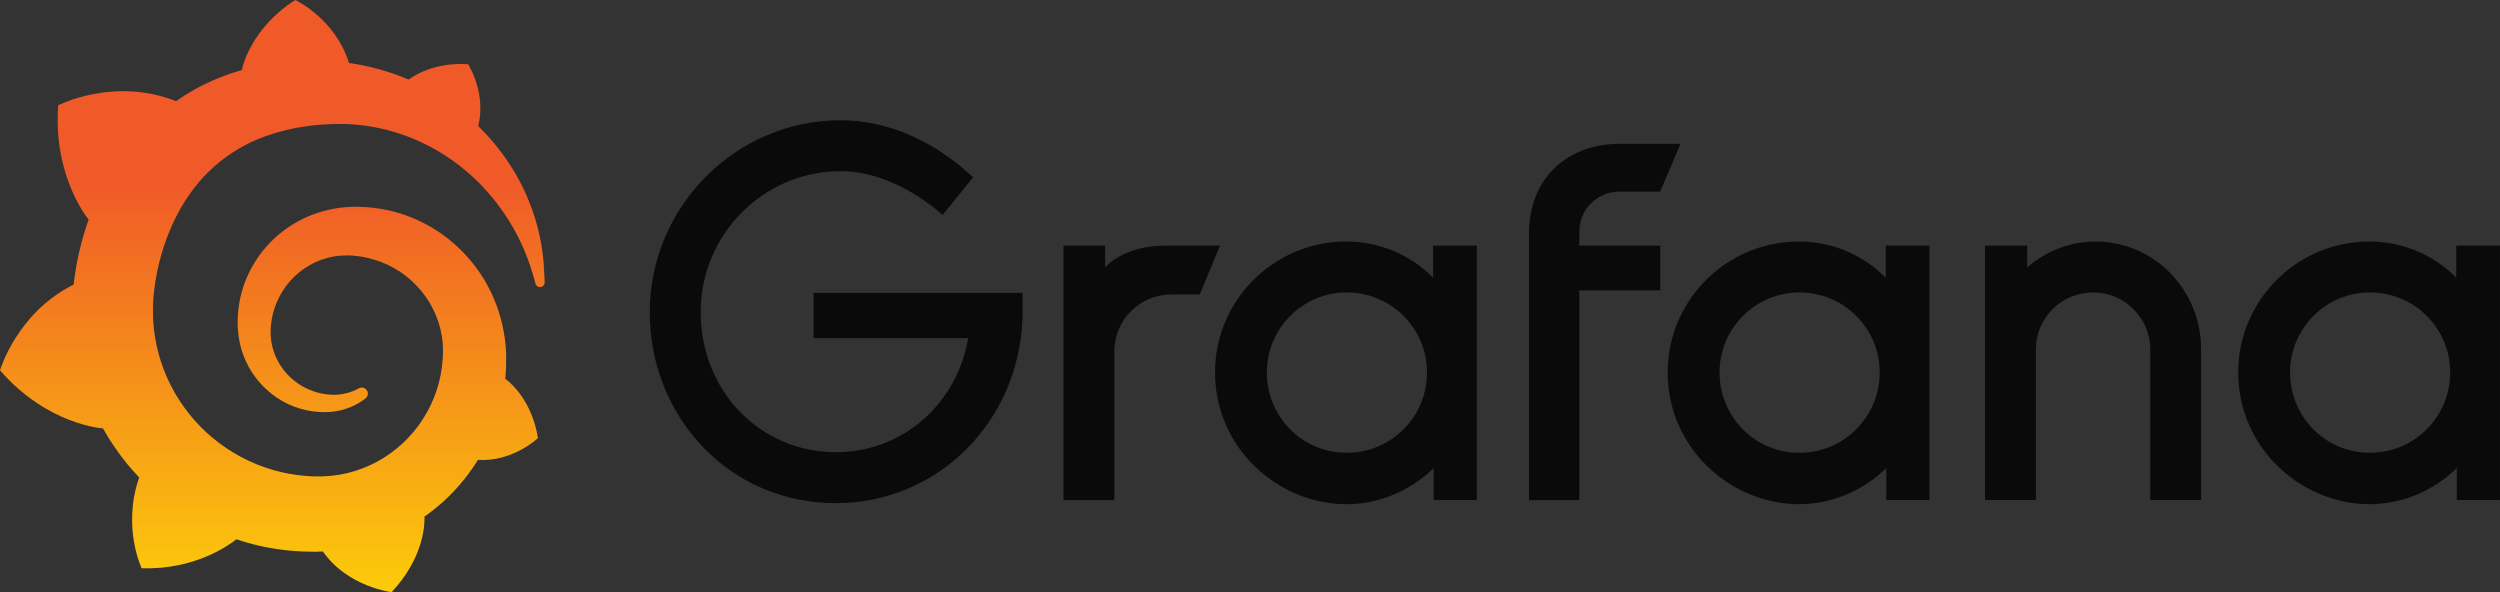 <svg width="152" height="36" viewBox="0 0 152 36" fill="none" xmlns="http://www.w3.org/2000/svg">
<rect x="0" y="0" width="152" height="36" fill="#333333" stroke="none"/>
<path d="M62.163 19.417C61.915 25.7 56.972 30.592 50.818 30.592C44.327 30.592 39.504 25.332 39.504 18.983C39.504 12.576 44.73 7.312 51.096 7.312C53.97 7.312 56.782 8.552 59.165 10.779L57.312 13.069C55.49 11.488 53.294 10.407 51.1 10.407C46.432 10.407 42.602 14.246 42.602 18.979C42.602 23.779 46.219 27.493 50.826 27.493C54.968 27.493 58.214 24.46 58.863 20.56H49.468V17.806H62.171V19.417H62.163Z" fill="#0A0A0A"/>
<path d="M72.945 17.904H71.213C69.302 17.904 67.751 19.458 67.751 21.371V30.408H64.66V14.934H67.194V16.235C68.029 15.398 69.356 14.934 70.841 14.934H74.179L72.945 17.904Z" fill="#0A0A0A"/>
<path d="M89.793 30.406H87.167V28.458C85.136 30.445 81.93 31.398 78.684 29.972C76.279 28.915 74.488 26.718 74.012 24.127C73.091 19.123 76.936 14.684 81.849 14.684C83.918 14.684 85.775 15.52 87.132 16.88V14.931H89.79V30.406H89.793ZM86.629 23.782C87.361 20.637 84.982 17.779 81.879 17.779C79.191 17.779 77.025 19.975 77.025 22.64C77.025 25.649 79.667 27.981 82.742 27.454C84.637 27.129 86.196 25.657 86.629 23.782Z" fill="#0A0A0A"/>
<path d="M96.025 14.064V14.932H100.941V17.655H96.025V30.407H92.965V14.157C92.965 10.752 95.406 8.742 98.465 8.742H102.175L100.937 11.651H98.465C97.108 11.651 96.025 12.732 96.025 14.064Z" fill="#0A0A0A"/>
<path d="M117.313 30.406H114.687V28.458C112.656 30.445 109.449 31.398 106.204 29.972C103.798 28.915 102.007 26.718 101.531 24.127C100.611 19.123 104.456 14.684 109.368 14.684C111.437 14.684 113.294 15.52 114.652 16.88V14.931H117.309V30.406H117.313ZM114.153 23.782C114.884 20.637 112.505 17.779 109.403 17.779C106.715 17.779 104.549 19.975 104.549 22.64C104.549 25.649 107.19 27.981 110.265 27.454C112.161 27.129 113.716 25.657 114.153 23.782Z" fill="#0A0A0A"/>
<path d="M133.827 21.245V30.406H130.737V21.245C130.737 19.328 129.159 17.779 127.275 17.779C125.329 17.779 123.782 19.328 123.782 21.245V30.406H120.691V14.931H123.256V16.264C124.37 15.272 125.851 14.688 127.399 14.688C130.984 14.684 133.827 17.624 133.827 21.245Z" fill="#0A0A0A"/>
<path d="M152.001 30.406H149.374V28.458C147.343 30.445 144.137 31.398 140.892 29.972C138.486 28.915 136.695 26.718 136.219 24.127C135.298 19.123 139.143 14.684 144.056 14.684C146.125 14.684 147.982 15.52 149.339 16.88V14.931H151.997V30.406H152.001ZM148.84 23.782C149.571 20.637 147.193 17.779 144.09 17.779C141.402 17.779 139.236 19.975 139.236 22.64C139.236 25.649 141.878 27.981 144.953 27.454C146.848 27.129 148.403 25.657 148.84 23.782Z" fill="#0A0A0A"/>
<path d="M33.045 15.881C32.99 15.277 32.886 14.58 32.685 13.809C32.484 13.042 32.186 12.201 31.757 11.326C31.32 10.458 30.751 9.552 30.016 8.677C29.73 8.332 29.416 7.995 29.076 7.662C29.583 5.648 28.461 3.904 28.461 3.904C26.527 3.784 25.297 4.505 24.84 4.838C24.763 4.807 24.69 4.772 24.612 4.741C24.284 4.606 23.943 4.482 23.595 4.373C23.247 4.265 22.891 4.164 22.527 4.075C22.164 3.99 21.793 3.916 21.417 3.858C21.352 3.846 21.286 3.839 21.22 3.831C20.377 1.127 17.952 0 17.952 0C15.252 1.716 14.737 4.117 14.737 4.117C14.737 4.117 14.726 4.172 14.71 4.261C14.559 4.303 14.412 4.346 14.261 4.393C14.053 4.454 13.851 4.532 13.643 4.606C13.438 4.687 13.233 4.764 13.027 4.853C12.621 5.028 12.215 5.225 11.821 5.446C11.438 5.663 11.063 5.899 10.695 6.155C10.641 6.132 10.602 6.112 10.602 6.112C6.862 4.683 3.539 6.403 3.539 6.403C3.238 10.389 5.032 12.899 5.388 13.352C5.299 13.6 5.218 13.848 5.141 14.099C4.862 15.002 4.657 15.928 4.529 16.888C4.51 17.024 4.495 17.163 4.479 17.303C1.025 19.011 0 22.517 0 22.517C2.886 25.84 6.247 26.045 6.247 26.045C6.251 26.041 6.255 26.041 6.255 26.037C6.684 26.8 7.179 27.529 7.732 28.207C7.964 28.489 8.212 28.764 8.463 29.028C7.411 32.037 8.61 34.547 8.61 34.547C11.821 34.667 13.933 33.141 14.374 32.789C14.695 32.897 15.016 32.994 15.345 33.079C16.331 33.335 17.34 33.482 18.35 33.529C18.601 33.54 18.853 33.544 19.108 33.544H19.232L19.313 33.54L19.472 33.536L19.63 33.529L19.634 33.533C21.147 35.694 23.808 36 23.808 36C25.699 34.001 25.808 32.022 25.808 31.592C25.808 31.592 25.808 31.576 25.808 31.565C25.808 31.53 25.808 31.503 25.808 31.503C25.808 31.472 25.804 31.445 25.804 31.41C26.202 31.131 26.581 30.833 26.937 30.511C27.695 29.826 28.357 29.043 28.906 28.203C28.956 28.125 29.006 28.044 29.057 27.963C31.2 28.087 32.708 26.634 32.708 26.634C32.352 24.399 31.08 23.311 30.817 23.101C30.817 23.101 30.805 23.094 30.79 23.082C30.774 23.07 30.766 23.063 30.766 23.063C30.751 23.055 30.735 23.043 30.72 23.032C30.732 22.896 30.743 22.764 30.751 22.629C30.766 22.389 30.774 22.148 30.774 21.908V21.73V21.641V21.595C30.774 21.533 30.774 21.556 30.774 21.533L30.766 21.381L30.755 21.18C30.751 21.11 30.747 21.048 30.739 20.986C30.735 20.924 30.728 20.863 30.72 20.8L30.697 20.615L30.67 20.429C30.635 20.185 30.585 19.941 30.53 19.697C30.306 18.732 29.931 17.818 29.436 16.997C28.941 16.176 28.322 15.447 27.629 14.835C26.933 14.22 26.156 13.728 25.34 13.36C24.523 12.992 23.665 12.755 22.81 12.647C22.384 12.593 21.955 12.569 21.533 12.573L21.375 12.577H21.336C21.325 12.577 21.278 12.577 21.282 12.577L21.216 12.581L21.061 12.593C21.003 12.597 20.942 12.6 20.887 12.608C20.671 12.627 20.454 12.659 20.245 12.701C19.398 12.86 18.598 13.166 17.89 13.588C17.186 14.01 16.571 14.541 16.072 15.137C15.573 15.738 15.186 16.4 14.919 17.086C14.652 17.771 14.505 18.48 14.463 19.17C14.451 19.34 14.447 19.515 14.451 19.681C14.451 19.724 14.451 19.766 14.455 19.809L14.459 19.948C14.466 20.03 14.47 20.115 14.478 20.196C14.513 20.545 14.575 20.878 14.668 21.203C14.853 21.846 15.151 22.431 15.522 22.927C15.89 23.423 16.331 23.833 16.799 24.155C17.267 24.476 17.766 24.705 18.261 24.848C18.756 24.995 19.247 25.058 19.712 25.058C19.77 25.058 19.828 25.058 19.886 25.054C19.916 25.054 19.948 25.05 19.978 25.05C20.009 25.05 20.04 25.046 20.071 25.046C20.122 25.042 20.168 25.034 20.218 25.03C20.23 25.03 20.245 25.026 20.261 25.026L20.307 25.019C20.338 25.015 20.365 25.011 20.396 25.007C20.458 24.999 20.508 24.988 20.566 24.976C20.62 24.965 20.675 24.957 20.729 24.941C20.837 24.918 20.938 24.887 21.038 24.852C21.239 24.786 21.429 24.705 21.607 24.616C21.785 24.523 21.947 24.422 22.098 24.318C22.141 24.287 22.183 24.256 22.226 24.221C22.388 24.093 22.415 23.857 22.284 23.698C22.172 23.558 21.974 23.524 21.82 23.609C21.781 23.628 21.742 23.651 21.704 23.671C21.568 23.737 21.429 23.795 21.278 23.845C21.127 23.892 20.973 23.93 20.81 23.961C20.729 23.973 20.648 23.985 20.562 23.992C20.52 23.996 20.477 24 20.439 24C20.396 24 20.354 24.004 20.315 24.004C20.276 24.004 20.234 24.004 20.195 24C20.145 23.996 20.094 23.996 20.044 23.992C20.044 23.992 20.017 23.992 20.04 23.992H20.025L19.99 23.988C19.967 23.985 19.944 23.985 19.924 23.981C19.878 23.977 19.835 23.969 19.789 23.965C19.425 23.915 19.058 23.81 18.706 23.648C18.35 23.489 18.01 23.264 17.704 22.989C17.398 22.714 17.131 22.381 16.923 22.005C16.714 21.629 16.567 21.215 16.497 20.777C16.462 20.56 16.447 20.332 16.455 20.111C16.459 20.049 16.459 19.991 16.462 19.929C16.462 19.945 16.462 19.921 16.462 19.917V19.894L16.466 19.848C16.47 19.817 16.47 19.79 16.474 19.759C16.486 19.639 16.505 19.518 16.524 19.398C16.691 18.445 17.166 17.516 17.905 16.811C18.091 16.637 18.288 16.47 18.501 16.327C18.714 16.18 18.938 16.052 19.17 15.943C19.406 15.835 19.65 15.746 19.901 15.68C20.152 15.614 20.412 15.568 20.671 15.544C20.802 15.533 20.934 15.529 21.065 15.529C21.1 15.529 21.127 15.529 21.154 15.529L21.263 15.533L21.328 15.537C21.355 15.537 21.328 15.537 21.34 15.537H21.367L21.475 15.544C21.758 15.568 22.04 15.606 22.319 15.672C22.876 15.796 23.417 16.001 23.924 16.28C24.933 16.842 25.796 17.717 26.322 18.775C26.589 19.302 26.774 19.867 26.867 20.452C26.891 20.599 26.906 20.746 26.918 20.893L26.925 21.006L26.929 21.118C26.933 21.157 26.933 21.192 26.933 21.23C26.933 21.269 26.937 21.308 26.933 21.335V21.432L26.929 21.54C26.925 21.614 26.922 21.73 26.918 21.804C26.906 21.966 26.891 22.125 26.871 22.288C26.852 22.447 26.825 22.606 26.798 22.764C26.767 22.923 26.732 23.078 26.693 23.233C26.616 23.543 26.515 23.853 26.395 24.151C26.16 24.752 25.842 25.321 25.463 25.848C24.701 26.897 23.661 27.753 22.477 28.296C21.885 28.563 21.259 28.761 20.62 28.865C20.299 28.919 19.974 28.95 19.65 28.962L19.588 28.966H19.537H19.433H19.274H19.193C19.236 28.966 19.186 28.966 19.189 28.966H19.158C18.984 28.962 18.81 28.954 18.636 28.939C17.94 28.888 17.255 28.764 16.59 28.571C15.925 28.377 15.279 28.117 14.668 27.792C13.445 27.137 12.354 26.243 11.5 25.162C11.07 24.624 10.695 24.047 10.386 23.438C10.076 22.83 9.833 22.191 9.651 21.54C9.473 20.886 9.361 20.22 9.318 19.546L9.31 19.418L9.306 19.387V19.36V19.305L9.303 19.193V19.166V19.127V19.05L9.299 18.895V18.864C9.299 18.868 9.299 18.868 9.299 18.852V18.79C9.299 18.709 9.303 18.628 9.303 18.542C9.314 18.209 9.341 17.868 9.388 17.527C9.43 17.187 9.488 16.842 9.558 16.501C9.628 16.16 9.713 15.823 9.805 15.494C9.995 14.832 10.231 14.188 10.513 13.58C11.074 12.364 11.809 11.291 12.695 10.431C12.915 10.214 13.144 10.009 13.383 9.819C13.619 9.629 13.867 9.451 14.122 9.285C14.374 9.118 14.637 8.963 14.907 8.824C15.039 8.75 15.178 8.688 15.314 8.622C15.383 8.591 15.453 8.56 15.522 8.529C15.592 8.498 15.662 8.467 15.731 8.44C16.01 8.32 16.3 8.223 16.59 8.13C16.663 8.107 16.737 8.088 16.811 8.065C16.884 8.041 16.957 8.026 17.031 8.003C17.178 7.96 17.329 7.925 17.476 7.89C17.549 7.871 17.627 7.855 17.7 7.84C17.774 7.824 17.851 7.809 17.924 7.793C18.002 7.778 18.075 7.766 18.153 7.751L18.265 7.731L18.377 7.716C18.454 7.704 18.528 7.693 18.605 7.681C18.69 7.666 18.775 7.662 18.86 7.646C18.93 7.638 19.046 7.623 19.116 7.615C19.17 7.611 19.224 7.604 19.278 7.6L19.387 7.588L19.441 7.584L19.503 7.58C19.588 7.577 19.673 7.569 19.762 7.565L19.889 7.557C19.889 7.557 19.936 7.557 19.897 7.557H19.924L19.978 7.553C20.052 7.549 20.125 7.546 20.199 7.542C20.489 7.534 20.779 7.534 21.069 7.542C21.645 7.565 22.21 7.627 22.759 7.731C23.858 7.937 24.891 8.289 25.827 8.754C26.763 9.211 27.602 9.777 28.329 10.389C28.376 10.427 28.419 10.466 28.465 10.505C28.507 10.544 28.554 10.582 28.596 10.621C28.685 10.698 28.77 10.78 28.855 10.857C28.941 10.935 29.022 11.016 29.103 11.098C29.184 11.179 29.266 11.26 29.339 11.341C29.648 11.671 29.935 12 30.19 12.333C30.708 12.999 31.122 13.673 31.451 14.309C31.47 14.347 31.494 14.386 31.513 14.429C31.532 14.467 31.552 14.506 31.571 14.549C31.61 14.626 31.648 14.704 31.683 14.781C31.718 14.859 31.757 14.936 31.788 15.01C31.822 15.087 31.853 15.161 31.884 15.234C32.008 15.533 32.12 15.815 32.209 16.083C32.36 16.513 32.472 16.904 32.557 17.245C32.592 17.38 32.72 17.469 32.859 17.458C33.002 17.446 33.114 17.326 33.118 17.183C33.095 16.795 33.087 16.369 33.045 15.881Z" fill="url(#paint0_linear)"/>
<defs>
<linearGradient id="paint0_linear" x1="16.545" y1="44.089" x2="16.545" y2="11.204" gradientUnits="userSpaceOnUse">
<stop stop-color="#FFF100"/>
<stop offset="1" stop-color="#F05A28"/>
</linearGradient>
</defs>
</svg>

